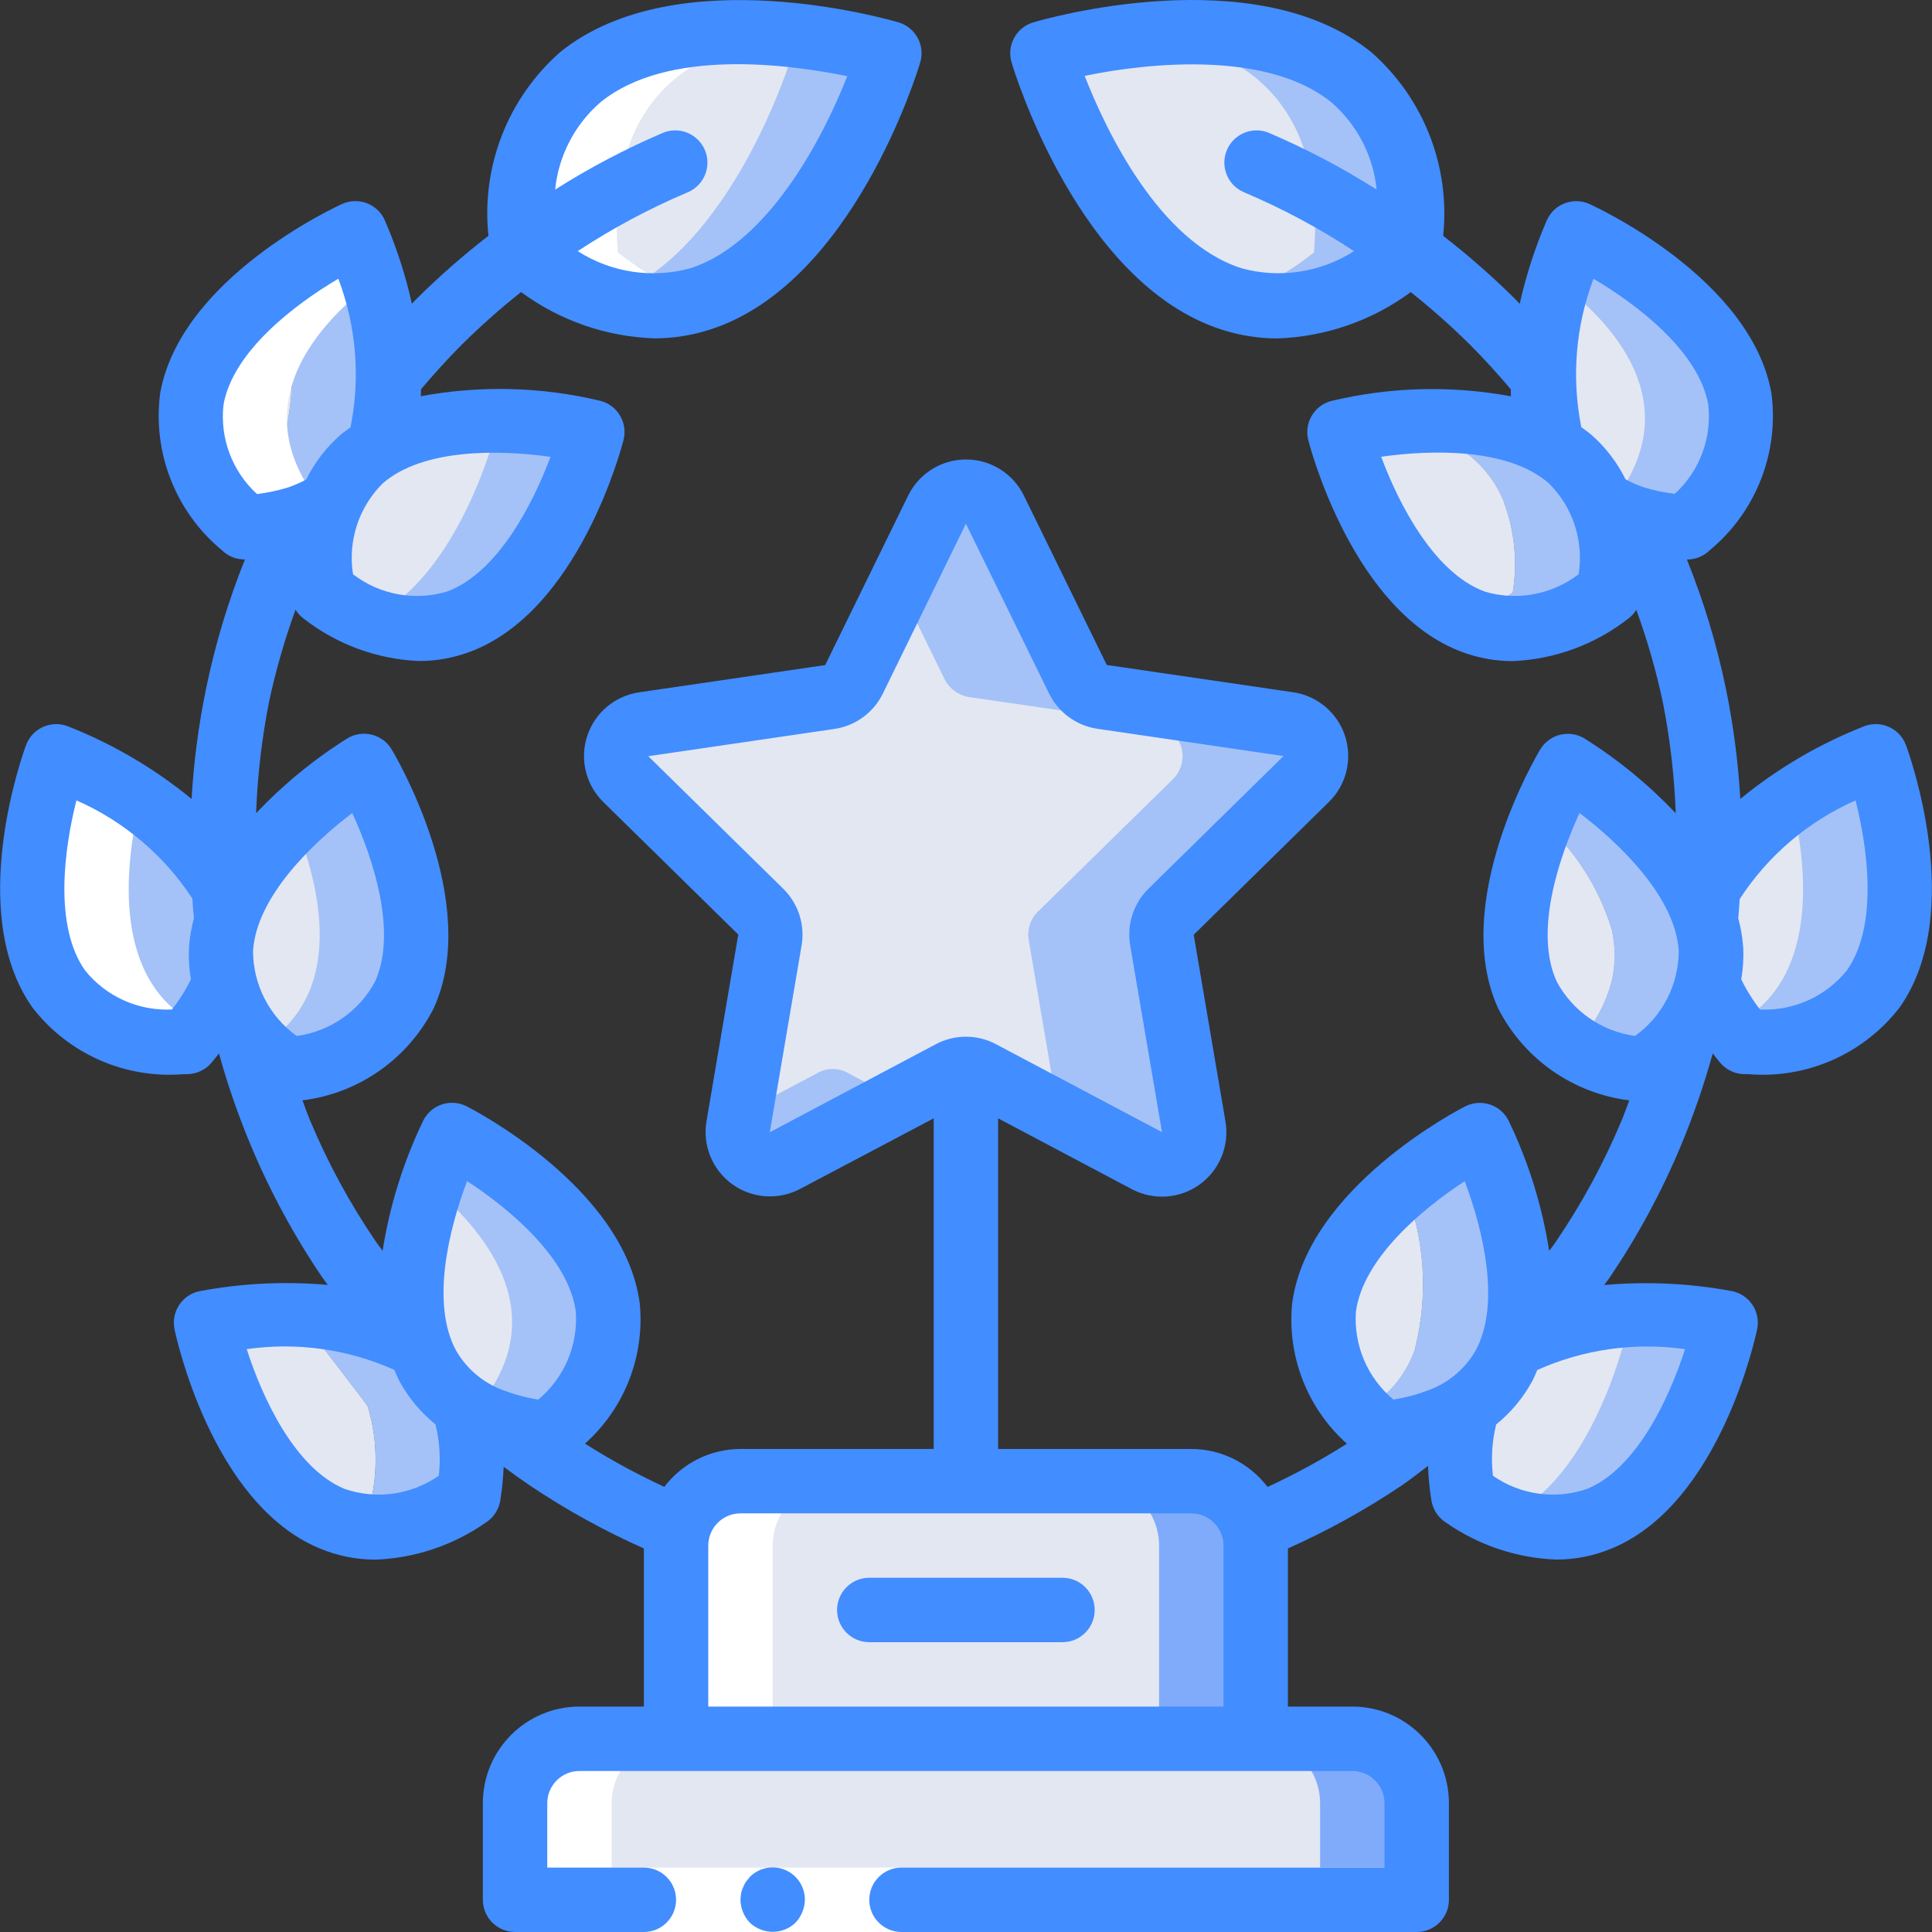 <?xml version="1.0" encoding="iso-8859-1"?>
<!-- Generator: Adobe Illustrator 19.0.0, SVG Export Plug-In . SVG Version: 6.00 Build 0)  -->
<svg version="1.1" id="Capa_1" xmlns="http://www.w3.org/2000/svg" xmlns:xlink="http://www.w3.org/1999/xlink" x="0px" y="0px"
	 viewBox="0 0 511.964 511.964" style="enable-background:new 0 0 511.964 511.964;" xml:space="preserve">
<rect x="0" y="0" width="511.964" height="511.964" fill="#333333" stroke="none"/>
<g>
	<g transform="translate(1 1)">
		<g>
			<path style="fill:#A4C2F7;" d="M96.403,371.529c2.331,7.691,2.741,15.836,1.195,23.723c-3.584,2.352-7.42,4.299-11.435,5.803
				c-24.149-10.837-32.512-51.541-32.512-51.541s3.243-0.683,8.363-1.28c8.01,0.804,15.723,3.463,22.528,7.765l0.171,0.256v0.085
				l11.435,14.933c0.085,0.171,0.171,0.171,0.256,0.171V371.529z"/>
			<path style="fill:#A4C2F7;" d="M121.576,371.103c-5.216-3.554-9.138-8.704-11.179-14.677L121.576,371.103z"/>
			<path style="fill:#A4C2F7;" d="M144.616,378.868c-6.985-0.535-13.784-2.511-19.968-5.803c-0.93-0.458-1.815-1.001-2.645-1.621
				c-0.171,0-0.256-0.085-0.427-0.341c-5.216-3.554-9.138-8.704-11.179-14.677c-0.085-0.085-0.085-0.085-0.085-0.171
				c-3.564-14.292-2.519-29.346,2.987-43.008c1.544-4.601,3.368-9.104,5.461-13.483C118.76,299.764,191.379,336.628,144.616,378.868
				z"/>
			<path style="fill:#A4C2F7;" d="M101.181,110.495c-0.433,2.361-1.09,4.676-1.963,6.912l-0.085,0.085
				c-5.71,3.439-10.099,8.699-12.459,14.933c-6.994,3.938-14.845,6.106-22.869,6.315c-1.28-1.28-2.475-2.56-3.584-3.84
				c0.194-0.853,0.48-1.683,0.853-2.475c0-0.085,0.085-0.085,0.085-0.171l12.373-14.763l0.085-0.085
				c4.132-14.353,3.625-29.644-1.451-43.691c6.526-5.02,13.562-9.339,20.992-12.885C93.16,60.831,105.533,88.137,101.181,110.495z"
				/>
			<path style="fill:#A4C2F7;" d="M72.168,73.716c5.075,14.047,5.583,29.338,1.451,43.691l-0.085,0.085L61.16,132.255
				c0,0.085-0.085,0.085-0.085,0.171c-0.373,0.792-0.659,1.621-0.853,2.475c-0.44-0.394-0.814-0.854-1.109-1.365
				C38.035,108.105,55.443,86.601,72.168,73.716z"/>
			<path style="fill:#A4C2F7;" d="M99.133,117.492l-12.459,14.933C89.035,126.191,93.423,120.931,99.133,117.492z"/>
			<path style="fill:#A4C2F7;" d="M155.965,113.481c0,0-16.725,65.963-58.965,49.408c-4.45-1.779-8.663-4.101-12.544-6.912
				c-1.279-7.911-0.515-16.019,2.219-23.552c2.36-6.234,6.748-11.494,12.459-14.933l0.085-0.085
				c5.637-3.268,11.878-5.358,18.347-6.144C130.398,109.81,143.385,110.561,155.965,113.481z"/>
			<path style="fill:#A4C2F7;" d="M58.429,259.657v0.085c-2.423,5.634-5.769,10.826-9.899,15.36
				c-2.451,0.022-4.901-0.092-7.339-0.341c-5.156-0.342-10.197-1.675-14.848-3.925c2.639-3.397,4.819-7.127,6.485-11.093v-0.085
				l-0.085-14.507v-10.325c-5.099-9.78-12.77-17.982-22.187-23.723c0.895-3.955,2.006-7.857,3.328-11.691
				c12.376,4.846,23.768,11.901,33.621,20.821c4.524,4.115,8.205,9.071,10.837,14.592v10.325
				C57.18,249.92,57.209,254.902,58.429,259.657z"/>
			<path style="fill:#A4C2F7;" d="M32.744,245.151l0.085,14.507v0.085c-1.666,3.966-3.847,7.696-6.485,11.093
				c-23.552-11.179-19.968-42.581-15.787-59.733c9.417,5.741,17.088,13.943,22.187,23.723V245.151z"/>
			<path style="fill:#A4C2F7;" d="M58.429,259.657c-1.22-4.755-1.25-9.738-0.085-14.507L58.429,259.657z"/>
			<path style="fill:#A4C2F7;" d="M75.325,282.697c-2.559-1.967-4.956-4.136-7.168-6.485c-4.619-4.551-7.972-10.227-9.728-16.469
				v-0.085c-1.22-4.755-1.25-9.738-0.085-14.507v-0.171c3.444-11.042,9.849-20.929,18.517-28.587
				c5.722-5.395,11.952-10.225,18.603-14.421C95.464,201.972,137.448,271.775,75.325,282.697z"/>
			<path style="fill:#A4C2F7;" d="M234.643,13.129c0,0-24.064,80.725-75.264,64.939c-8.096-2.699-15.64-6.832-22.272-12.203
				c-3.243-41.387,20.565-54.699,45.483-57.685C200.097,6.746,217.72,8.421,234.643,13.129z"/>
			<path style="fill:#A4C2F7;" d="M456.253,349.513c0,0-14.08,68.096-58.112,51.541c-4.015-1.504-7.85-3.45-11.435-5.803
				c-1.546-7.886-1.136-16.032,1.195-23.723c0.085-0.085,0.085-0.171,0.171-0.171l11.52-15.104v-0.085l0.171-0.171
				c6.805-4.302,14.518-6.961,22.528-7.765C433.613,346.988,445.057,347.419,456.253,349.513z"/>
			<path style="fill:#A4C2F7;" d="M401.469,347.807c-0.28,2.854-0.911,5.663-1.877,8.363v0.085l-11.52,15.104
				c-0.085,0-0.085,0.085-0.171,0.171c-6.804,4.302-14.58,6.825-22.613,7.339c-1.451-1.28-2.731-2.56-3.925-3.84
				c0.256-1.195,0.597-2.389,0.939-3.499c0.085-0.085,0.085-0.171,0.171-0.171c0.085,0,0.085-0.085,0.171-0.171l0.085-0.085
				c5.248-3.615,9.197-8.82,11.264-14.848v-0.085c3.565-14.264,2.519-29.29-2.987-42.923c6.239-5.165,12.987-9.682,20.139-13.483
				C398.569,314.656,402.121,331.179,401.469,347.807z"/>
			<path style="fill:#A4C2F7;" d="M371.005,313.247c5.506,13.633,6.551,28.659,2.987,42.923v0.085
				c-2.097,6.153-6.141,11.455-11.52,15.104c-0.085,0-0.085,0.085-0.171,0.171c-0.341,1.109-0.683,2.304-0.939,3.499
				c-0.597-0.683-1.195-1.28-1.707-1.963C338.408,348.745,355.048,326.729,371.005,313.247z"/>
			<path style="fill:#A4C2F7;" d="M399.592,356.255c-2.097,6.153-6.141,11.455-11.52,15.104L399.592,356.255z"/>
			<path style="fill:#A4C2F7;" d="M446.099,138.74c-7.26-0.228-14.388-2.002-20.907-5.205c-0.683-0.341-1.365-0.768-1.963-1.109
				l-12.459-14.933l-0.085-0.085c-4.132-14.353-3.625-29.644,1.451-43.691c1.292-4.379,2.83-8.681,4.608-12.885
				C416.744,60.831,490.984,94.452,446.099,138.74z"/>
			<path style="fill:#A4C2F7;" d="M425.448,155.977c-15.445,10.923-28.075,11.52-38.144,6.912c4.45-1.779,8.663-4.101,12.544-6.912
				c1.279-7.911,0.515-16.019-2.219-23.552c-2.389-6.218-6.77-11.469-12.459-14.933l-0.085-0.085
				c-5.593-3.23-11.771-5.318-18.176-6.144c5.377-0.668,10.797-0.925,16.213-0.768c9.625-0.072,19.111,2.306,27.563,6.912
				l0.085,0.085l12.459,14.933c0.373,0.792,0.659,1.621,0.853,2.475C426.035,141.748,426.501,148.935,425.448,155.977z"/>
			<path style="fill:#A4C2F7;" d="M399.848,155.977c-3.881,2.811-8.094,5.133-12.544,6.912
				c-23.552-10.752-33.365-49.408-33.365-49.408c4.214-1.018,8.49-1.759,12.8-2.219h0.171c6.405,0.826,12.583,2.914,18.176,6.144
				l0.085,0.085c5.689,3.464,10.07,8.716,12.459,14.933C400.363,139.959,401.127,148.066,399.848,155.977z"/>
			<path style="fill:#A4C2F7;" d="M423.229,132.425l-12.459-14.933C416.481,120.931,420.869,126.191,423.229,132.425z"/>
			<path style="fill:#A4C2F7;" d="M461.373,275.103c-1.215-1.359-2.354-2.783-3.413-4.267c-2.639-3.397-4.819-7.127-6.485-11.093
				v-0.085l0.085-14.677v-10.155c5.099-9.78,12.77-17.982,22.187-23.723c6.978-4.694,14.446-8.614,22.272-11.691
				C496.019,199.412,524.435,275.785,461.373,275.103z"/>
			<path style="fill:#A4C2F7;" d="M451.56,244.895v0.085l-0.085,14.677v0.085c-1.555,5.599-4.422,10.748-8.363,15.019
				c-2.601,2.896-5.457,5.552-8.533,7.936c-6.49-1.012-12.738-3.21-18.432-6.485c4.619-4.551,7.972-10.227,9.728-16.469v-0.085
				c1.222-4.813,1.251-9.851,0.085-14.677v-0.085c-3.446-11.017-9.851-20.876-18.517-28.501c1.989-4.966,4.327-9.786,6.997-14.421
				c8.156,5.171,15.662,11.302,22.357,18.261C443.747,227.055,448.83,235.547,451.56,244.895z"/>
			<path style="fill:#A4C2F7;" d="M425.96,244.98c1.166,4.827,1.137,9.865-0.085,14.677v0.085
				c-1.756,6.242-5.109,11.918-9.728,16.469c-22.784-13.739-15.787-42.411-8.704-59.819c8.666,7.625,15.071,17.484,18.517,28.501
				V244.98z"/>
			<path style="fill:#A4C2F7;" d="M451.475,259.657l0.085-14.677C452.726,249.807,452.697,254.845,451.475,259.657z"/>
			<path style="fill:#A4C2F7;" d="M372.797,65.865c-18.773,14.507-34.645,16.64-47.872,12.203
				c-33.621-11.179-49.664-64.939-49.664-64.939c8.662-2.393,17.512-4.049,26.453-4.949C332.008,5.193,377.149,9.887,372.797,65.865
				z"/>
		</g>
		<path style="fill:#E3E7F2;" d="M97.597,395.252c-3.584,2.352-7.42,4.299-11.435,5.803c-24.149-10.837-32.512-51.541-32.512-51.541
			s3.243-0.683,8.363-1.28c8.01,0.804,15.723,3.463,22.528,7.765l0.171,0.256v0.085l11.435,14.933
			c0.085,0.171,0.171,0.171,0.256,0.171v0.085C98.734,379.22,99.144,387.366,97.597,395.252z"/>
		<path style="fill:#A4C2F7;" d="M123.197,395.252c-15.189,9.728-27.307,10.155-37.035,5.803c4.015-1.504,7.85-3.45,11.435-5.803
			c1.546-7.886,1.136-16.032-1.195-23.723v-0.085c-0.085,0-0.171,0-0.256-0.171L84.712,356.34v-0.085
			c-0.967-2.729-1.597-5.566-1.877-8.448c9.662,0.296,19.077,3.12,27.307,8.192l0.171,0.256c0,0.085,0,0.085,0.085,0.171
			c2.04,5.973,5.963,11.123,11.179,14.677c0.171,0.256,0.256,0.341,0.427,0.341v0.085c0.341,1.109,0.683,2.304,0.939,3.499
			C124.375,381.685,124.462,388.561,123.197,395.252z"/>
		<g>
			<path style="fill:#E3E7F2;" d="M84.712,356.34l11.435,14.933C90.824,367.66,86.813,362.421,84.712,356.34z"/>
			<path style="fill:#E3E7F2;" d="M124.648,373.065c-0.512,0.683-1.109,1.28-1.707,1.963c-0.256-1.195-0.597-2.389-0.939-3.499
				v-0.085c-0.171,0-0.256-0.085-0.427-0.341c-5.216-3.554-9.138-8.704-11.179-14.677c-0.085-0.085-0.085-0.085-0.085-0.171
				c-3.564-14.292-2.519-29.346,2.987-43.008C129.256,326.729,145.896,348.745,124.648,373.065z"/>
			<path style="fill:#E3E7F2;" d="M73.619,117.407l-0.085,0.085L61.16,132.255c0,0.085-0.085,0.085-0.085,0.171
				c-0.597,0.341-1.28,0.768-1.963,1.109c-21.077-25.429-3.669-46.933,13.056-59.819C77.243,87.763,77.751,103.054,73.619,117.407z"
				/>
			<path style="fill:#E3E7F2;" d="M73.533,117.492L61.16,132.255C63.545,126.105,67.895,120.915,73.533,117.492z"/>
			<path style="fill:#E3E7F2;" d="M130.365,113.481c0,0-9.813,38.656-33.365,49.408c-4.45-1.779-8.663-4.101-12.544-6.912
				c-1.279-7.911-0.515-16.019,2.219-23.552c2.36-6.234,6.748-11.494,12.459-14.933l0.085-0.085c0.873-2.236,1.53-4.551,1.963-6.912
				c5.473-0.159,10.95,0.098,16.384,0.768C121.876,111.723,126.152,112.464,130.365,113.481z"/>
			<path style="fill:#E3E7F2;" d="M32.829,259.657v0.085c-1.666,3.966-3.847,7.696-6.485,11.093
				c-23.552-11.179-19.968-42.581-15.787-59.733c9.417,5.741,17.088,13.943,22.187,23.723v10.325L32.829,259.657z"/>
			<path style="fill:#E3E7F2;" d="M32.744,245.151l0.085,14.507C31.609,254.902,31.58,249.92,32.744,245.151z"/>
			<path style="fill:#E3E7F2;" d="M68.157,276.212c-4.619-4.551-7.972-10.227-9.728-16.469v-0.085
				c-1.22-4.755-1.25-9.738-0.085-14.507v-0.171c3.444-11.042,9.849-20.929,18.517-28.587
				C83.944,233.801,90.941,262.473,68.157,276.212z"/>
			<path style="fill:#E3E7F2;" d="M209.043,13.129c0,0-16.043,53.76-49.664,64.939c-8.096-2.699-15.64-6.832-22.272-12.203
				c-3.243-41.387,20.565-54.699,45.483-57.685C191.531,9.08,200.38,10.736,209.043,13.129z"/>
			<path style="fill:#E3E7F2;" d="M362.472,371.359l11.52-15.104C371.895,362.407,367.851,367.71,362.472,371.359z"/>
			<path style="fill:#E3E7F2;" d="M430.653,349.513c0,0-8.363,40.704-32.512,51.541c-4.015-1.504-7.85-3.45-11.435-5.803
				c-1.546-7.886-1.136-16.032,1.195-23.723c0.085-0.085,0.085-0.171,0.171-0.171l11.52-15.104v-0.085l0.171-0.171
				c6.805-4.302,14.518-6.961,22.528-7.765C427.411,348.831,430.653,349.513,430.653,349.513z"/>
			<path style="fill:#E3E7F2;" d="M373.992,356.169v0.085c-2.097,6.153-6.141,11.455-11.52,15.104c-0.085,0-0.085,0.085-0.171,0.171
				c-0.84,0.58-1.725,1.094-2.645,1.536c-21.248-24.32-4.608-46.336,11.349-59.819C376.511,326.879,377.557,341.906,373.992,356.169
				z"/>
			<path style="fill:#E3E7F2;" d="M397.629,132.425l-12.459-14.933C390.86,120.956,395.241,126.208,397.629,132.425z"/>
			<path style="fill:#E3E7F2;" d="M425.192,133.535c-0.295,0.511-0.67,0.972-1.109,1.365c-0.194-0.853-0.48-1.683-0.853-2.475
				l-12.459-14.933l-0.085-0.085c-4.132-14.353-3.625-29.644,1.451-43.691C428.861,86.601,446.269,108.105,425.192,133.535z"/>
			<path style="fill:#E3E7F2;" d="M399.848,155.977c-3.881,2.811-8.094,5.133-12.544,6.912
				c-23.552-10.752-33.365-49.408-33.365-49.408c4.214-1.018,8.49-1.759,12.8-2.219h0.171c6.405,0.826,12.583,2.914,18.176,6.144
				l0.085,0.085c5.689,3.464,10.07,8.716,12.459,14.933C400.363,139.959,401.127,148.066,399.848,155.977z"/>
			<path style="fill:#E3E7F2;" d="M425.96,244.98c1.166,4.827,1.137,9.865-0.085,14.677L425.96,244.98z"/>
			<path style="fill:#E3E7F2;" d="M457.96,270.836c-2.639-3.397-4.819-7.127-6.485-11.093v-0.085l0.085-14.677v-10.155
				c5.099-9.78,12.77-17.982,22.187-23.723C477.928,228.255,481.512,259.657,457.96,270.836z"/>
			<path style="fill:#E3E7F2;" d="M425.875,259.657v0.085c-1.756,6.242-5.109,11.918-9.728,16.469
				c-22.784-13.739-15.787-42.411-8.704-59.819c8.666,7.625,15.071,17.484,18.517,28.501v0.085
				C427.126,249.807,427.097,254.845,425.875,259.657z"/>
			<path style="fill:#E3E7F2;" d="M347.197,65.865c-6.632,5.37-14.176,9.504-22.272,12.203
				c-33.621-11.179-49.664-64.939-49.664-64.939c8.662-2.393,17.512-4.049,26.453-4.949
				C326.632,11.167,350.44,24.479,347.197,65.865z"/>
		</g>
		<g>
			<path style="fill:#7FABFA;" d="M331.752,408.564v59.733h-153.6v-59.733c0.028-9.414,7.653-17.039,17.067-17.067h119.467
				C324.099,391.525,331.724,399.15,331.752,408.564z"/>
			<path style="fill:#7FABFA;" d="M374.419,476.831v25.6H135.485v-25.6c0.028-9.414,7.653-17.039,17.067-17.067h204.8
				C366.766,459.792,374.391,467.417,374.419,476.831z"/>
		</g>
		<g>
			<path style="fill:#E3E7F2;" d="M306.152,408.564v59.733h-153.6v-8.533h25.6v-51.2c0.028-9.414,7.653-17.039,17.067-17.067h93.867
				C298.499,391.525,306.124,399.15,306.152,408.564z"/>
			<path style="fill:#E3E7F2;" d="M348.819,476.831v25.6H135.485v-25.6c0.028-9.414,7.653-17.039,17.067-17.067h179.2
				C341.166,459.792,348.791,467.417,348.819,476.831z"/>
		</g>
		<path style="fill:#A4C2F7;" d="M309.309,240.543c-1.983,1.958-2.876,4.766-2.389,7.509l8.448,49.579
			c0.554,3.218-0.776,6.47-3.427,8.376c-2.651,1.906-6.157,2.133-9.032,0.584l-23.467-12.459l-20.48-10.837
			c-2.499-1.366-5.522-1.366-8.021,0l-13.653,7.253l-30.293,16.043c-2.874,1.549-6.381,1.323-9.031-0.584
			c-2.651-1.906-3.981-5.158-3.427-8.376l0.597-3.413l7.851-46.165c0.487-2.744-0.407-5.551-2.389-7.509l-35.755-35.072
			c-2.347-2.26-3.202-5.658-2.205-8.76s3.674-5.364,6.898-5.832l49.323-7.168c2.775-0.417,5.168-2.172,6.4-4.693l12.032-24.576
			l9.984-20.395c1.458-2.905,4.43-4.738,7.68-4.738c3.25,0,6.222,1.834,7.68,4.738l22.016,44.971c1.232,2.522,3.625,4.276,6.4,4.693
			l49.323,7.168c3.224,0.468,5.901,2.731,6.898,5.832c0.998,3.101,0.142,6.5-2.205,8.76L309.309,240.543z"/>
		<path style="fill:#E3E7F2;" d="M274.067,240.543c-2.005,1.947-2.929,4.752-2.475,7.509l7.851,46.08l-20.48-10.837
			c-2.499-1.366-5.522-1.366-8.021,0l-13.653,7.253l-13.653-7.253c-2.469-1.365-5.467-1.365-7.936,0l-20.565,10.923l7.851-46.165
			c0.487-2.744-0.407-5.551-2.389-7.509l-35.755-35.072c-2.347-2.26-3.202-5.658-2.205-8.76s3.674-5.364,6.898-5.832l49.323-7.168
			c2.775-0.417,5.168-2.172,6.4-4.693l12.032-24.576l12.032,24.576c1.272,2.488,3.645,4.228,6.4,4.693l49.323,7.168
			c3.216,0.478,5.886,2.73,6.897,5.82c1.012,3.089,0.192,6.485-2.119,8.772L274.067,240.543z"/>
		<g>
			<path style="fill:#FFFFFF;" d="M182.589,8.18c-24.917,2.987-48.725,16.299-45.483,57.685c6.632,5.37,14.176,9.504,22.272,12.203
				c8.313,2.744,17.287,2.744,25.6,0c-8.096-2.697-15.641-6.831-22.272-12.203c-3.234-41.301,20.437-54.622,45.312-57.66
				C199.567,7.293,191.043,7.285,182.589,8.18z"/>
			<path style="fill:#FFFFFF;" d="M59.112,133.535c0.295,0.511,0.67,0.972,1.109,1.365c1.138,1.28,2.332,2.56,3.584,3.84
				c7.249-0.254,14.36-2.055,20.855-5.282c-20.983-25.395-3.601-46.874,13.107-59.733c-1.27-4.389-2.809-8.695-4.608-12.894
				c-7.43,3.546-14.466,7.865-20.992,12.885C55.443,86.601,38.035,108.105,59.112,133.535z"/>
			<path style="fill:#FFFFFF;" d="M161.085,476.831c0.028-9.414,7.653-17.039,17.067-17.067h-25.6
				c-9.414,0.028-17.039,7.653-17.067,17.067v25.6h25.6V476.831z"/>
			<path style="fill:#FFFFFF;" d="M203.752,408.564c0.028-9.414,7.653-17.039,17.067-17.067h-25.6
				c-9.414,0.028-17.039,7.653-17.067,17.067v51.2h25.6V408.564z"/>
			<path style="fill:#FFFFFF;" d="M13.885,199.412c-1.322,3.833-2.433,7.736-3.328,11.691c-4.181,17.152-7.765,48.555,15.787,59.733
				c4.651,2.251,9.692,3.583,14.848,3.925c2.438,0.25,4.888,0.363,7.339,0.341c1.254-1.442,2.389-2.859,3.413-4.267
				c-23.543-11.179-19.968-42.556-15.795-59.733C29.163,206.428,21.7,202.509,13.885,199.412z"/>
		</g>
	</g>
	<g>
		<polygon style="fill:#FFFFFF;" points="136.485,494.897 247.419,494.897 375.419,494.897 375.419,511.964 247.419,511.964 
			136.485,511.964 		"/>
		<g>
			<path style="fill:#428DFF;" d="M198.693,497.372l-1.024,1.28c-0.323,0.476-0.581,0.992-0.768,1.536
				c-0.247,0.484-0.419,1.001-0.512,1.536c-0.095,0.564-0.152,1.135-0.171,1.707c0.033,2.259,0.917,4.422,2.475,6.059
				c0.816,0.771,1.772,1.38,2.816,1.792c3.183,1.288,6.825,0.586,9.301-1.792c0.771-0.816,1.38-1.772,1.792-2.816
				c0.437-1.026,0.669-2.128,0.683-3.243c0.02-3.467-2.059-6.601-5.261-7.931C204.823,494.171,201.135,494.91,198.693,497.372z"/>
			<path style="fill:#428DFF;" d="M50.768,211.71c-9.886-8.116-20.987-14.626-32.896-19.294c-4.416-1.638-9.324,0.612-10.965,5.026
				c-0.674,1.792-16.137,44.194,1.638,69.478c9.496,12.344,24.612,19.02,40.132,17.724h0.93c2.433-0.024,4.74-1.086,6.34-2.918
				c0.734-0.853,1.382-1.707,2.074-2.56c2.311,8.329,5.146,16.503,8.491,24.474c5.115,12.2,11.433,23.86,18.859,34.807
				c0.461,0.683,1.024,1.357,1.493,2.039c-11.358-1.004-22.8-0.444-34.005,1.664c-4.61,0.961-7.57,5.475-6.613,10.086
				c0.393,1.877,9.83,46.08,38.332,58.027c4.716,2,9.786,3.03,14.908,3.029c10.5-0.396,20.663-3.812,29.269-9.839
				c2.029-1.304,3.412-3.406,3.806-5.786c0.485-2.971,0.787-5.969,0.905-8.977c2.364,1.766,4.753,3.473,7.134,5.077
				c9.514,6.368,19.558,11.907,30.02,16.555v41.907h-17.067c-14.139,0-25.6,11.462-25.6,25.6v25.6c0,4.713,3.821,8.533,8.533,8.533
				h34.133c4.713,0,8.533-3.821,8.533-8.533c0-4.713-3.821-8.533-8.533-8.533h-25.6v-17.067c0-4.713,3.821-8.533,8.533-8.533h204.8
				c4.713,0,8.533,3.821,8.533,8.533v17.067h-128c-4.713,0-8.533,3.821-8.533,8.533c0,4.713,3.82,8.533,8.533,8.533h136.533
				c4.713,0,8.533-3.821,8.533-8.533v-25.6c0-14.138-11.462-25.6-25.6-25.6h-17.067v-41.907
				c10.442-4.65,20.466-10.189,29.961-16.555c2.423-1.63,4.779-3.541,7.168-5.325c0.109,3.085,0.411,6.16,0.905,9.207
				c0.394,2.38,1.777,4.482,3.806,5.786c8.607,6.027,18.77,9.443,29.269,9.839c5.122,0.001,10.192-1.03,14.908-3.029
				c28.501-11.947,37.939-56.166,38.332-58.027c0.947-4.597-1.996-9.096-6.588-10.069c-11.185-2.09-22.603-2.639-33.937-1.63
				c0.452-0.657,0.998-1.314,1.442-1.98c7.423-10.971,13.735-22.654,18.842-34.876c3.335-7.98,6.163-16.163,8.465-24.499
				c0.691,0.853,1.34,1.707,2.074,2.56c1.601,1.832,3.907,2.894,6.34,2.918h0.93c15.549,1.324,30.703-5.354,40.218-17.724
				c17.775-25.284,2.313-67.686,1.638-69.478c-1.642-4.414-6.549-6.664-10.965-5.026c-11.92,4.667-23.032,11.177-32.93,19.294
				c-0.558-9.749-1.819-19.445-3.772-29.013c-2.414-11.767-5.887-23.291-10.377-34.432h0.085c2.236-0.005,4.381-0.887,5.973-2.458
				c12.244-10.134,18.417-25.851,16.341-41.609c-5.427-30.438-46.473-49.34-48.222-50.133c-4.293-1.934-9.342-0.025-11.281,4.267
				c-3.094,7.152-5.506,14.581-7.202,22.187c-0.427-0.435-0.802-0.853-1.237-1.306c-6.003-5.954-12.364-11.537-19.046-16.717
				c1.929-18.339-5.163-36.474-19.021-48.64c-30.831-25.037-87.219-8.644-89.609-7.919c-4.513,1.345-7.084,6.092-5.743,10.607
				c0.708,2.389,17.818,58.573,55.595,70.775c4.797,1.564,9.811,2.362,14.857,2.364c12.746-0.424,25.064-4.703,35.328-12.271
				c5.454,4.334,10.67,8.96,15.625,13.858c3.959,3.968,7.501,7.893,10.88,11.887c0,0.623,0,1.237,0.051,1.86
				c-15.76-2.919-31.958-2.503-47.548,1.22c-4.567,1.164-7.325,5.81-6.161,10.377c0.469,1.852,11.861,45.508,40.849,56.192
				c4.251,1.581,8.751,2.39,13.286,2.389c11.109-0.454,21.799-4.368,30.575-11.196c0.888-0.649,1.639-1.467,2.21-2.406
				c2.918,8.003,5.271,16.201,7.04,24.533c1.91,9.685,3.051,19.507,3.413,29.372c-7.204-7.59-15.331-14.247-24.192-19.814
				c-1.939-1.169-4.264-1.519-6.461-0.973c-2.197,0.546-4.088,1.942-5.255,3.883c-0.981,1.638-23.987,40.474-11.17,68.582
				c6.808,13.413,19.838,22.563,34.765,24.414c-0.708,1.809-1.314,3.661-2.074,5.444c-4.692,11.196-10.496,21.894-17.323,31.932
				c-0.555,0.853-1.246,1.707-1.826,2.5c-1.878-11.98-5.506-23.618-10.769-34.543c-1.026-2.018-2.812-3.546-4.964-4.247
				c-2.153-0.701-4.495-0.518-6.513,0.509c-1.707,0.853-41.813,21.564-45.867,52.19c-1.377,14.006,4.013,27.828,14.507,37.205
				c-6.747,4.274-13.768,8.099-21.018,11.452c-4.798-6.322-12.27-10.046-20.207-10.069h-51.2v-87.612l35.439,18.773
				c5.741,3.04,12.711,2.556,17.977-1.247s7.917-10.267,6.838-16.673l-8.422-49.493l35.755-35.123
				c4.682-4.535,6.373-11.342,4.355-17.541c-2.017-6.199-7.389-10.707-13.844-11.618l-49.297-7.219l-21.973-44.885
				c-2.864-5.854-8.813-9.566-15.33-9.566c-6.517,0-12.466,3.712-15.33,9.566l-21.99,44.919l-49.306,7.219
				c-6.416,0.935-11.748,5.424-13.761,11.587c-2.014,6.163-0.362,12.934,4.264,17.477l35.772,35.123l-8.431,49.493
				c-1.078,6.404,1.572,12.864,6.836,16.666c5.264,3.803,12.229,4.288,17.97,1.254l35.413-18.714v87.612h-51.2
				c-7.926,0.023-15.39,3.736-20.19,10.044c-7.249-3.353-14.27-7.178-21.018-11.452c10.494-9.377,15.883-23.199,14.507-37.205
				c-4.053-30.626-44.169-51.328-45.867-52.19c-2.018-1.027-4.36-1.21-6.513-0.509c-2.153,0.701-3.938,2.229-4.964,4.247
				c-5.273,10.928-8.911,22.573-10.795,34.56c-0.597-0.853-1.297-1.707-1.869-2.56c-6.819-10.025-12.617-20.708-17.306-31.889
				c-0.759-1.775-1.365-3.618-2.065-5.419c14.945-1.845,27.991-11.008,34.799-24.439c12.8-28.109-10.189-66.944-11.17-68.582
				c-1.167-1.94-3.058-3.337-5.255-3.883c-2.197-0.546-4.522-0.196-6.461,0.973c-8.861,5.567-16.988,12.224-24.192,19.814
				c0.364-9.879,1.506-19.714,3.413-29.414c1.767-8.315,4.117-16.496,7.031-24.482c0.574,0.935,1.325,1.75,2.21,2.398
				c8.775,6.828,19.465,10.742,30.575,11.196c4.536,0.001,9.035-0.809,13.286-2.389c29.013-10.684,40.38-54.34,40.849-56.192
				c1.164-4.567-1.594-9.212-6.161-10.377c-15.59-3.727-31.788-4.143-47.548-1.22c0-0.623,0.043-1.237,0.051-1.86
				c3.413-3.994,6.921-7.919,10.88-11.887c4.953-4.897,10.169-9.52,15.625-13.85c10.264,7.569,22.582,11.848,35.328,12.271
				c5.046-0.001,10.06-0.799,14.857-2.364c37.777-12.203,54.886-68.386,55.595-70.775c1.33-4.509-1.238-9.245-5.743-10.59
				c-2.389-0.7-58.778-17.067-89.66,7.859c-13.873,12.178-20.966,30.335-19.021,48.691c-6.686,5.173-13.047,10.753-19.046,16.708
				c-0.435,0.435-0.853,0.853-1.237,1.306c-1.696-7.606-4.108-15.035-7.202-22.187c-1.939-4.291-6.988-6.201-11.281-4.267
				c-1.749,0.794-42.795,19.695-48.222,50.133c-2.079,15.76,4.095,31.482,16.341,41.617c1.592,1.57,3.737,2.453,5.973,2.458h0.145
				c-4.469,11.13-7.928,22.639-10.334,34.389C52.606,192.23,51.337,201.944,50.768,211.71z M328.955,71.072
				c-21.803-7.014-35.772-36.284-41.532-50.961c17.775-3.695,48.64-6.502,65.306,6.938c6.847,5.894,11.167,14.195,12.066,23.185
				c-9.042-5.736-18.53-10.735-28.373-14.95c-2.821-1.245-6.094-0.872-8.562,0.977c-2.468,1.849-3.746,4.885-3.344,7.942
				c0.402,3.057,2.422,5.66,5.284,6.807c10.117,4.3,19.828,9.5,29.013,15.539c-8.871,5.68-19.738,7.324-29.892,4.523H328.955z
				 M491.703,212.103c3.302,12.979,5.973,33.28-2.27,45.005c-5.571,6.957-14.137,10.825-23.04,10.402
				c-1.933-2.478-3.6-5.153-4.975-7.979c0.49-2.816,0.662-5.679,0.512-8.533c-0.19-2.596-0.63-5.168-1.314-7.68
				c0.171-1.746,0.299-3.436,0.384-5.069C468.477,226.736,479.146,217.651,491.703,212.103z M422.258,73.863
				c11.58,6.827,27.921,19.277,30.413,33.34c1.007,8.853-2.29,17.652-8.866,23.663c-2.754-0.323-5.473-0.894-8.124-1.707
				l-0.461-0.154c-1.547-0.541-3.046-1.212-4.48-2.005c-2.206-4.471-5.268-8.466-9.011-11.759c-0.853-0.751-1.792-1.374-2.697-2.039
				c-2.629-13.153-1.512-26.781,3.226-39.33V73.863z M393.45,156.764c-13.397-4.915-22.775-23.159-27.452-35.729
				c13.252-1.894,33.715-2.381,44.467,7.066c6.336,6.291,9.261,15.246,7.859,24.064c-7.073,5.435-16.324,7.149-24.875,4.608V156.764
				z M412.513,260.086c-5.973-12.971,0.418-32.469,6.05-44.646c10.692,8.115,25.438,22.349,26.291,36.582
				c-0.034,8.918-4.335,17.281-11.571,22.494c-8.837-1.194-16.563-6.559-20.77-14.421V260.086z M203.984,300.039l8.431-49.493
				c0.936-5.506-0.88-11.122-4.864-15.036l-35.763-35.123l49.314-7.219c5.57-0.818,10.378-4.33,12.851-9.387l21.999-44.996
				l22.025,44.954c2.475,5.059,7.287,8.571,12.86,9.387l49.297,7.219l-35.78,35.14c-3.981,3.912-5.798,9.524-4.864,15.027
				l8.431,49.493l-43.964-23.287c-4.996-2.668-10.995-2.668-15.991,0L203.984,300.039z M116.27,391.064
				c-7.308,5.093-16.613,6.378-25.028,3.456c-13.184-5.521-21.751-24.209-25.865-37.009c13.299-1.903,26.865,0.003,39.125,5.495
				c0.452,1.033,0.853,2.082,1.399,3.081c2.394,4.372,5.62,8.234,9.498,11.366C116.503,381.901,116.798,386.511,116.27,391.064z
				 M446.51,357.545c-4.122,12.8-12.689,31.462-25.865,36.975c-8.415,2.922-17.72,1.637-25.028-3.456
				c-0.531-4.546-0.242-9.15,0.853-13.594c3.877-3.133,7.104-6.994,9.498-11.366c0.546-0.998,0.947-2.048,1.399-3.072
				c12.273-5.489,25.847-7.403,39.159-5.521L446.51,357.545z M388.125,313.001c4.753,12.544,9.702,32.427,2.867,44.954
				c-3.047,5.249-7.977,9.142-13.79,10.889c-0.222,0.068-0.427,0.188-0.649,0.264c-2.386,0.785-4.832,1.376-7.313,1.766
				c-6.847-5.712-10.543-14.357-9.941-23.253c1.877-14.148,17.613-27.298,28.843-34.62H388.125z M187.685,409.564
				c0-4.713,3.821-8.533,8.533-8.533h119.467c4.713,0,8.533,3.82,8.533,8.533v42.667H187.685V409.564z M123.771,312.984
				c11.213,7.296,26.931,20.412,28.817,34.603c0.613,8.908-3.084,17.569-9.941,23.287c-2.487-0.392-4.938-0.983-7.33-1.766
				c-0.205-0.098-0.416-0.183-0.631-0.256c-5.814-1.748-10.745-5.645-13.79-10.897C114.051,345.436,119.009,325.528,123.771,312.984
				z M159.159,27.066c17.766-14.387,49.937-10.035,65.357-6.878c-6.63,16.905-21.163,44.305-41.506,50.884
				c-10.162,2.809-21.04,1.164-29.918-4.523c9.184-6.042,18.894-11.243,29.013-15.539c2.862-1.148,4.882-3.75,5.284-6.807
				c0.402-3.057-0.876-6.094-3.344-7.942c-2.468-1.849-5.741-2.222-8.562-0.977c-9.844,4.217-19.332,9.219-28.373,14.959
				C148.009,41.259,152.322,32.963,159.159,27.066z M45.554,267.51c-8.899,0.425-17.465-3.436-23.04-10.385
				c-8.226-11.665-5.564-32.017-2.261-45.03c12.543,5.511,23.215,14.547,30.72,26.01c0.111,1.92,0.256,3.703,0.418,5.205
				c-0.677,2.513-1.115,5.084-1.306,7.68c-0.15,2.854,0.019,5.716,0.503,8.533C49.202,262.357,47.514,265.035,45.554,267.51z
				 M93.341,215.456c5.632,12.177,11.947,31.676,6.05,44.646c-4.205,7.866-11.932,13.234-20.77,14.43
				c-7.236-5.213-11.538-13.576-11.571-22.494c0.853-14.242,15.599-28.501,26.291-36.591V215.456z M145.872,121.061
				c-4.685,12.57-14.063,30.797-27.452,35.712c-8.549,2.545-17.801,0.834-24.875-4.599c-1.397-8.808,1.517-17.752,7.834-24.047
				C112.123,118.714,132.628,119.183,145.872,121.061z M59.233,107.211c2.492-14.063,18.842-26.522,30.421-33.348
				c4.761,12.559,5.879,26.207,3.226,39.373c-0.913,0.674-1.843,1.297-2.705,2.048c-3.744,3.293-6.805,7.288-9.011,11.759
				c-1.434,0.793-2.933,1.464-4.48,2.005l-0.461,0.154c-2.651,0.813-5.37,1.384-8.124,1.707
				C61.513,124.889,58.215,116.075,59.233,107.211z"/>
			<path style="fill:#428DFF;" d="M281.552,418.097h-51.2c-4.713,0-8.533,3.82-8.533,8.533s3.821,8.533,8.533,8.533h51.2
				c4.713,0,8.533-3.82,8.533-8.533S286.265,418.097,281.552,418.097z"/>
		</g>
	</g>
</g>
<g>
</g>
<g>
</g>
<g>
</g>
<g>
</g>
<g>
</g>
<g>
</g>
<g>
</g>
<g>
</g>
<g>
</g>
<g>
</g>
<g>
</g>
<g>
</g>
<g>
</g>
<g>
</g>
<g>
</g>
</svg>
